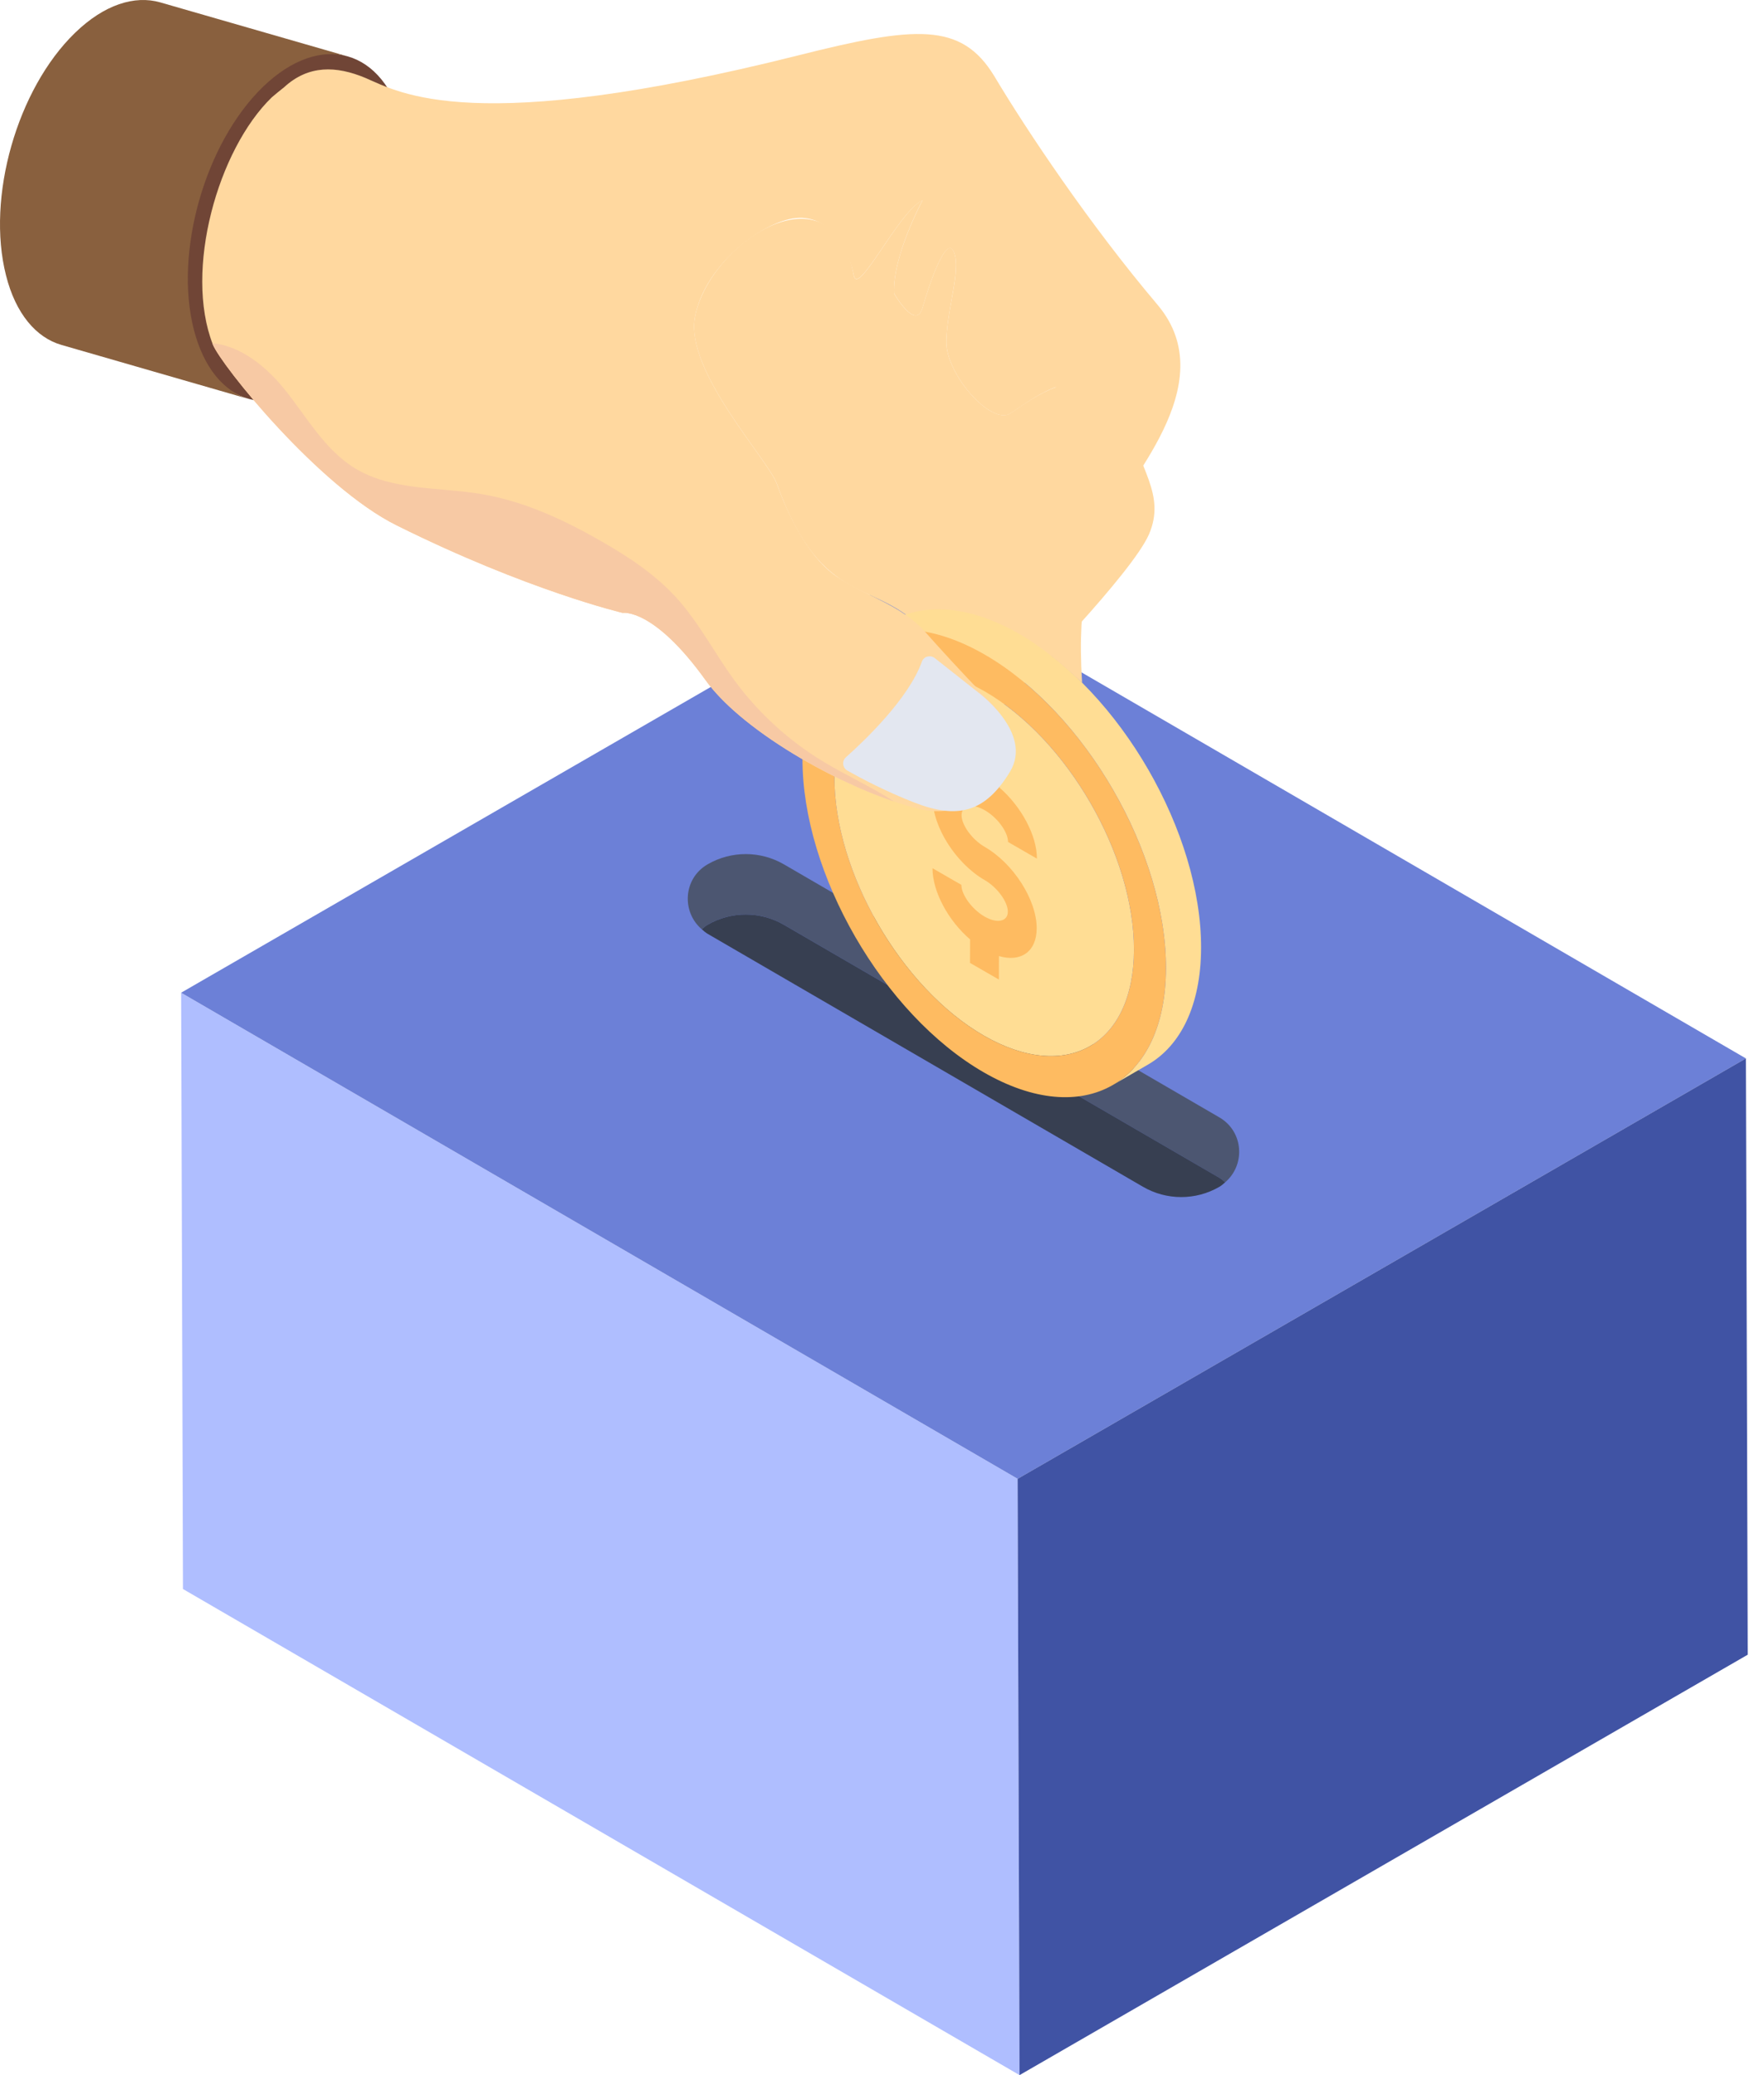 <svg width="85" height="100" viewBox="0 0 85 100" fill="none" xmlns="http://www.w3.org/2000/svg">
<path d="M49.037 71.264L8.727 47.839L8.818 76.575L49.129 100L49.037 71.264Z" fill="#AFBEFF"/>
<path d="M84.129 51.006L43.818 27.581L8.727 47.839L49.037 71.264L84.129 51.006Z" fill="#6C80D7"/>
<path d="M49.035 71.264L49.127 100L84.216 79.74L84.127 51.006L49.035 71.264Z" fill="#4053A4"/>
<path d="M37.776 44.567L58.755 56.759C58.862 56.821 58.946 56.901 59.035 56.976C60.017 56.138 59.933 54.531 58.755 53.846L37.776 41.654C36.64 40.995 35.239 40.993 34.101 41.649C32.919 42.331 32.833 43.941 33.816 44.782C33.906 44.704 33.992 44.624 34.101 44.561C35.239 43.905 36.64 43.907 37.776 44.567Z" fill="#4C5671"/>
<path d="M55.076 57.191C56.212 57.851 57.614 57.853 58.751 57.196C58.86 57.134 58.946 57.053 59.036 56.976C58.947 56.9 58.862 56.821 58.756 56.758L37.776 44.567C36.641 43.907 35.239 43.905 34.102 44.561C33.993 44.624 33.907 44.704 33.816 44.781C33.906 44.858 33.99 44.937 34.097 45L55.076 57.191Z" fill="#373F51"/>
<path d="M19.449 6.088C20.402 9.834 18.913 15.064 16.126 17.763C14.719 19.12 13.252 19.583 12.02 19.231C10.801 18.884 9.525 17.82 9.057 15.955C8.104 12.21 9.247 6.542 12.044 3.827C13.437 2.478 15.524 2.371 16.749 2.715C17.974 3.059 18.97 4.209 19.449 6.088Z" fill="#704536"/>
<path d="M37.432 23.312C39.632 29.432 42.219 27.808 44.604 30.484C45.656 31.657 48.412 35.136 47.98 34.367L49.269 33.006C49.269 33.006 54.527 27.653 55.363 25.753C56.185 23.838 54.918 22.625 54.19 19.969C53.462 17.313 51.022 17.394 51.022 17.394L50.873 18.661C50.105 18.931 49.283 19.51 48.689 19.915C47.773 20.521 45.589 18.055 45.602 16.477C45.616 14.886 46.317 13.053 45.966 12.149C45.616 11.246 44.78 13.673 44.456 14.819C44.133 15.978 43.081 14.145 43.081 14.145C43 12.325 44.456 9.642 44.456 9.642C43.297 10.194 41.342 14.347 41.139 13.268C40.107 7.764 34.132 11.718 33.482 15.304C33.024 17.906 37.001 22.126 37.432 23.312Z" fill="#FFD89F"/>
<path d="M47.447 33.318C51.433 35.619 54.654 41.197 54.641 45.777C54.628 50.357 51.386 52.204 47.4 49.903C43.415 47.602 40.194 42.024 40.207 37.444C40.22 32.864 43.462 31.016 47.447 33.318Z" fill="#FFDD94"/>
<path d="M49.146 30.563C46.712 29.158 44.507 29.028 42.915 29.953L41.223 30.936C42.815 30.011 45.02 30.142 47.454 31.547C52.291 34.34 56.199 41.108 56.183 46.666C56.175 49.427 55.2 51.37 53.628 52.283L55.321 51.3C56.893 50.386 57.867 48.444 57.875 45.683C57.891 40.125 53.983 33.356 49.146 30.563Z" fill="#FFDD94"/>
<path d="M47.454 31.547C52.291 34.34 56.199 41.108 56.183 46.666C56.167 52.224 52.234 54.465 47.397 51.673C42.56 48.88 38.652 42.112 38.668 36.554C38.684 30.996 42.617 28.755 47.454 31.547ZM47.402 49.903C51.388 52.204 54.629 50.357 54.642 45.777C54.655 41.197 51.435 35.619 47.449 33.317C43.463 31.016 40.222 32.864 40.209 37.444C40.196 42.023 43.416 47.601 47.402 49.903Z" fill="#FEBB61"/>
<path d="M48.161 36.82L48.158 37.952C49.203 38.856 49.967 40.254 49.964 41.377L48.573 40.574C48.574 40.098 48.066 39.399 47.456 39.047C46.85 38.697 46.336 38.806 46.334 39.282C46.333 39.762 46.846 40.463 47.451 40.813C48.835 41.611 49.958 43.372 49.954 44.737C49.951 45.869 49.182 46.382 48.135 46.073L48.132 47.205L46.74 46.402L46.744 45.27C45.698 44.371 44.931 42.97 44.934 41.839L46.325 42.642C46.324 43.117 46.836 43.819 47.441 44.169C48.051 44.521 48.562 44.41 48.563 43.934C48.564 43.458 48.056 42.763 47.447 42.411C46.063 41.612 44.939 39.848 44.943 38.478C44.946 37.355 45.719 36.845 46.767 37.149L46.77 36.017L48.161 36.82Z" fill="#FEBB61"/>
<path d="M53.314 25.329C52.613 27.163 51.871 28.586 52.141 32.9C49.621 30.524 48.205 30.061 47.814 29.913C47.921 26.704 48.272 22.579 48.663 21.311C49.297 19.262 51.98 18.548 51.98 18.548C51.022 18.265 49.593 19.316 48.69 19.923C47.773 20.516 45.589 18.063 45.603 16.471C45.616 14.894 46.317 13.061 45.967 12.157C45.616 11.254 44.78 13.667 44.456 14.826C44.133 15.973 43.081 14.139 43.081 14.139C43.001 12.333 44.456 9.65 44.456 9.65C43.297 10.189 41.342 14.341 41.14 13.263C40.938 12.198 40.115 10.459 38.511 10.499C36.92 10.526 33.954 12.696 33.483 15.299C33.024 17.914 37.001 22.12 37.433 23.32C37.864 24.507 38.821 26.758 40.318 27.783C41.828 28.794 43.392 29.117 44.605 30.479C45.198 31.153 46.398 32.461 47.234 33.324C47.908 34.012 48.849 34.804 48.65 36.343C48.245 38.285 46.236 39.458 44.308 38.986C40.938 38.164 35.842 35.346 33.995 32.771C31.487 29.279 30.004 29.535 30.004 29.535C30.004 29.535 25.42 28.457 19.111 25.316C15.363 23.455 10.644 17.591 10.253 16.593C8.865 13.02 10.496 7.209 13.098 4.689C13.152 4.635 13.637 4.244 13.691 4.203C14.864 3.125 16.199 3.165 17.614 3.758C19.273 4.473 22.805 6.603 38.471 2.667C44.093 1.251 46.317 1.049 47.908 3.664C49.485 6.306 52.505 10.823 55.781 14.692C59.044 18.561 54.042 23.401 53.314 25.329Z" fill="#FFD89F"/>
<path d="M47.036 33.288L45.045 31.716C44.833 31.548 44.515 31.628 44.423 31.882C43.784 33.666 41.67 35.683 40.764 36.49C40.557 36.674 40.594 37.003 40.835 37.138C41.473 37.498 42.672 38.135 44.072 38.68C46.159 39.491 47.474 39.15 48.664 37.196C49.831 35.281 47.036 33.288 47.036 33.288Z" fill="#E3E7F0"/>
<path d="M35.391 32.787C34.426 31.471 33.677 29.994 32.578 28.788C31.562 27.674 30.283 26.833 28.975 26.083C27.167 25.046 25.243 24.151 23.188 23.808C21.131 23.465 18.89 23.653 17.109 22.569C15.656 21.683 14.794 20.115 13.732 18.786C12.844 17.676 11.595 16.661 10.234 16.539C10.241 16.556 10.245 16.575 10.252 16.593C10.643 17.591 15.362 23.456 19.11 25.316C25.419 28.457 30.003 29.535 30.003 29.535C30.003 29.535 31.486 29.28 33.994 32.771C35.627 35.049 39.803 37.514 43.078 38.623C41.991 37.916 40.772 37.37 39.657 36.694C37.997 35.688 36.539 34.352 35.391 32.787Z" fill="#F7C9A4"/>
<path d="M0.289 13.268C0.754 15.123 1.748 16.273 2.955 16.62L12.018 19.237C10.798 18.883 9.817 17.74 9.338 15.877C8.387 12.129 9.884 6.892 12.667 4.189C14.073 2.828 15.549 2.368 16.769 2.723L7.719 0.114C6.488 -0.238 5.023 0.219 3.618 1.58C0.824 4.286 -0.666 9.509 0.289 13.268Z" fill="#89603E"/>
</svg>

